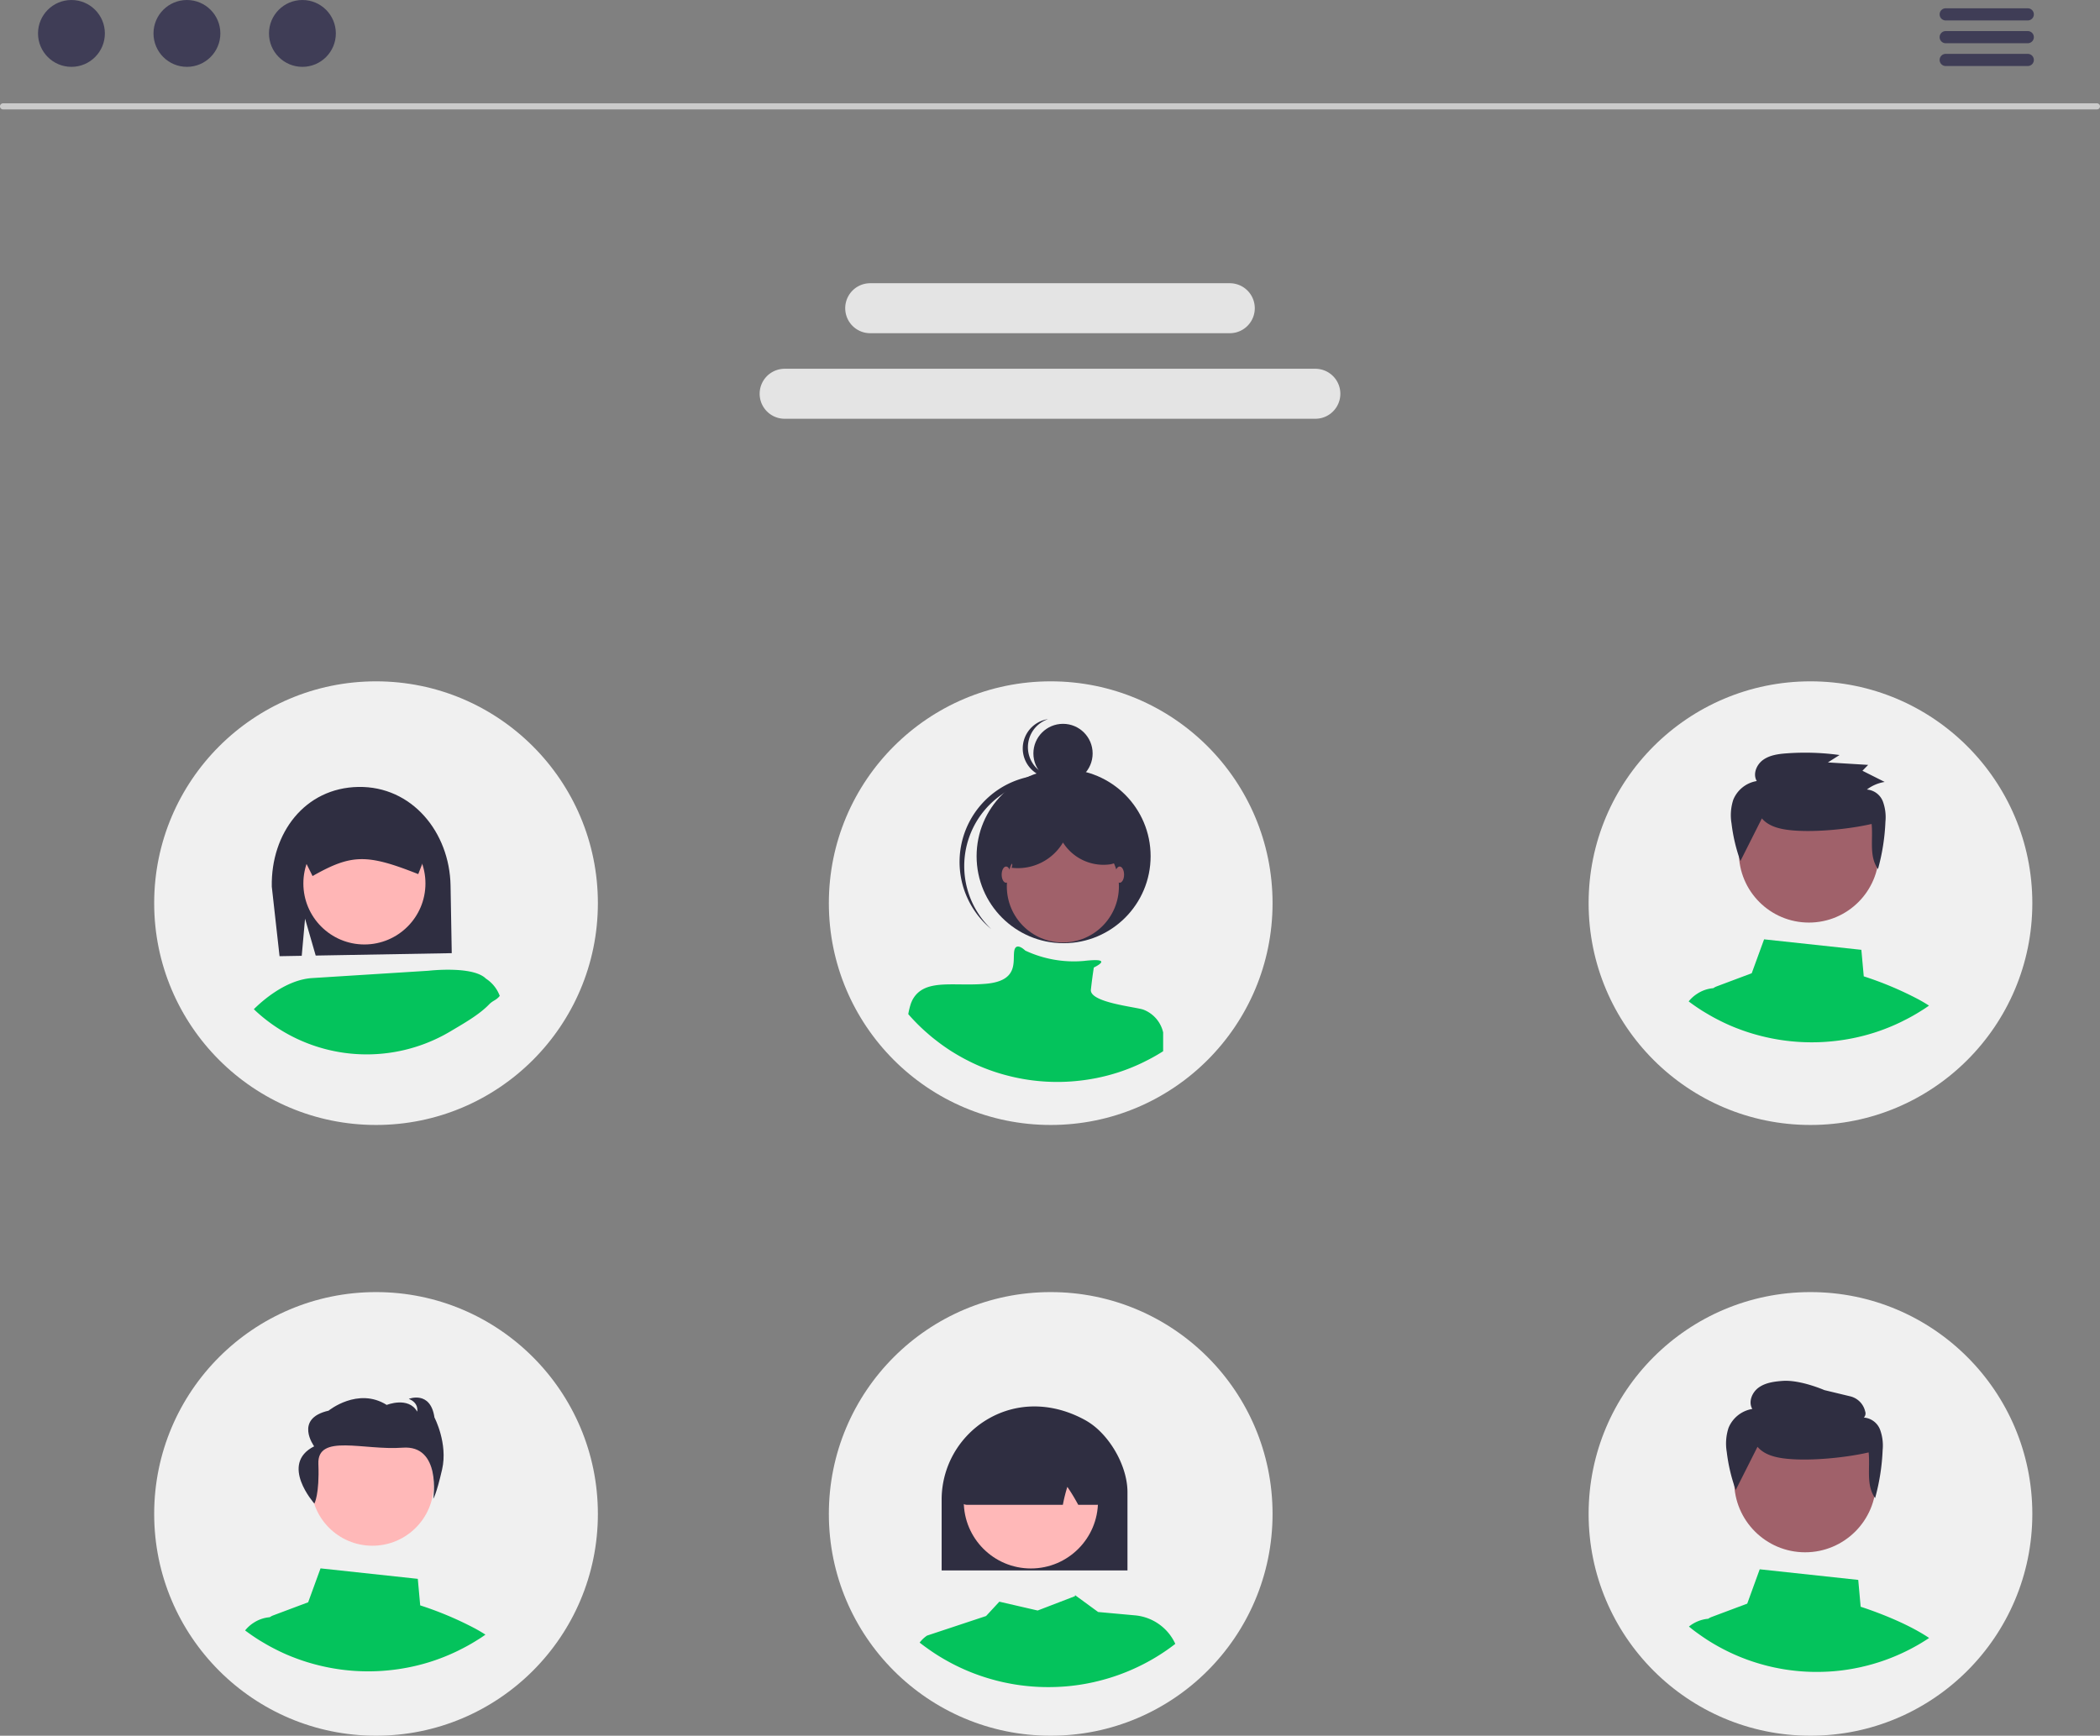 <svg data-name="Layer 1" xmlns="http://www.w3.org/2000/svg" width="691" height="571.228"><rect width="100%" height="100%" fill="#808080" stroke="none"/><path d="M690 36H1a1 1 0 0 1 0-2h689a1 1 0 0 1 0 2Z" fill="#cacaca"/><circle cx="23.508" cy="11" r="11" fill="#3f3d56"/><circle cx="61.508" cy="11" r="11" fill="#3f3d56"/><circle cx="99.508" cy="11" r="11" fill="#3f3d56"/><path d="M432.813 137.815H258.187a8.225 8.225 0 0 1 0-16.45h174.626a8.225 8.225 0 1 1 0 16.45ZM404.658 109.66H286.342a8.225 8.225 0 0 1 0-16.451h118.316a8.225 8.225 0 0 1 0 16.45Z" fill="#e4e4e4"/><circle cx="123.732" cy="297.228" r="73" fill="#f0f0f0"/><circle cx="595.732" cy="297.228" r="73" fill="#f0f0f0"/><circle cx="345.732" cy="297.228" r="73" fill="#f0f0f0"/><path d="M631.212 328.867a112.493 112.493 0 0 0-17.946-7.552l-.79-8.73-32.006-3.448-4.067 11.158-11.486 4.31a5.605 5.605 0 0 0-1.166.608h-.013a11.342 11.342 0 0 0-5.269 1.821 11.665 11.665 0 0 0-2.816 2.525 66.534 66.534 0 0 0 4.831 3.315l.074.037c.473.291.96.582 1.444.862a57.93 57.93 0 0 0 2.672 1.493l.57.292a64.19 64.19 0 0 0 4.02 1.918c.279.121.583.243.862.364.024.012.036.012.06.025a54.26 54.26 0 0 0 1.942.764 63.826 63.826 0 0 0 6.581 2.113 67.676 67.676 0 0 0 17.448 2.283c2.15 0 4.274-.097 6.375-.304a67.391 67.391 0 0 0 14.133-2.853c.012 0 .025-.012.036-.012a66.317 66.317 0 0 0 8.488-3.363c.011-.013.036-.013.049-.025.619-.291 1.213-.607 1.82-.91l.292-.146c.486-.255.972-.51 1.458-.777a62.742 62.742 0 0 0 3.58-2.125c.328-.194.644-.4.972-.62.461-.303.923-.618 1.372-.946a52.586 52.586 0 0 0-3.52-2.077Z" fill="#04c35c"/><circle cx="595.217" cy="280.567" r="23.051" fill="#a0616a"/><path d="M579.741 269.34c2.386 2.823 6.424 3.62 10.15 3.946 7.565.664 18.565-.412 25.959-2.12.527 5.115-.911 10.63 2.101 14.837a68.873 68.873 0 0 0 2.447-15.614 14.945 14.945 0 0 0-.865-6.687 6.15 6.15 0 0 0-5.239-3.862 13.13 13.13 0 0 1 5.857-2.505l-7.319-3.678 1.88-1.93-13.251-.81 3.838-2.438a83.222 83.222 0 0 0-17.436-.55c-2.7.198-5.523.578-7.71 2.143s-3.453 4.674-2.095 6.97a10.122 10.122 0 0 0-7.714 6.121 16.34 16.34 0 0 0-.585 7.855 55.676 55.676 0 0 0 2.919 12.35Z" fill="#2f2e41"/><circle data-name="Ellipse 188" cx="349.782" cy="247.958" r="9.746" fill="#2f2e41"/><path data-name="Path 969" d="M341.327 253.029a9.747 9.747 0 0 1 3.544-16.36 9.744 9.744 0 1 0 4.517 18.876 9.723 9.723 0 0 1-8.062-2.517Z" fill="#2f2e41"/><circle data-name="Ellipse 189" cx="349.978" cy="281.777" r="28.631" fill="#2f2e41"/><path data-name="Path 970" d="M324.508 266.013a28.626 28.626 0 0 1 39.678-3.002c-.233-.223-.467-.447-.708-.663a28.63 28.63 0 0 0-38.208 42.65l.163.145c.243.216.493.42.742.627a28.626 28.626 0 0 1-1.666-39.757Z" fill="#2f2e41"/><circle data-name="Ellipse 190" cx="349.735" cy="291.725" r="18.44" fill="#a0616a"/><path d="M382.732 339.77v6.186a60.734 60.734 0 0 1-4.844 2.79l-.28.14c-.584.292-1.157.596-1.752.876-.011.012-.035.012-.046.023a63.744 63.744 0 0 1-8.16 3.234c-.012 0-.023.012-.035.012a64.798 64.798 0 0 1-13.588 2.743c-2.02.198-4.063.292-6.129.292a65.06 65.06 0 0 1-16.774-2.195 63.17 63.17 0 0 1-8.195-2.767c-.024-.011-.036-.011-.059-.023-.268-.117-.56-.233-.829-.35a61.86 61.86 0 0 1-3.864-1.844l-.548-.28a66.33 66.33 0 0 1-3.958-2.265l-.07-.035a63.942 63.942 0 0 1-5.766-4.051 46.553 46.553 0 0 1-2.744-2.276 46.773 46.773 0 0 1-1.377-1.226 63.195 63.195 0 0 1-4.845-4.996 23.617 23.617 0 0 1 .888-3.584l.011-.012a5.24 5.24 0 0 1 .245-.584 4.655 4.655 0 0 1 .222-.49c2.09-3.91 5.872-4.88 10.565-5.09 2.65-.116 5.58.012 8.673-.023a61.265 61.265 0 0 0 5.02-.222c10.681-.968 8.744-7.272 9.222-10.67.479-3.291 3.444-.443 3.642-.256l.011.012a37.672 37.672 0 0 0 19.379 3.397 37.694 37.694 0 0 1 3.432-.257c3.012-.035 2.358.829 1.32 1.54a13.055 13.055 0 0 1-1.577.888s-.479 2.918-.969 7.284c-.467 4.18 14.254 5.627 17.137 6.537h.012a10.527 10.527 0 0 1 6.63 7.541Z" fill="#04c35c"/><ellipse data-name="Ellipse 191" cx="331.053" cy="287.844" rx="1.456" ry="2.669" fill="#a0616a"/><ellipse data-name="Ellipse 192" cx="368.419" cy="287.844" rx="1.456" ry="2.669" fill="#a0616a"/><path d="m100.377 302.34 3.503 12.135 44.766-.79-.392-22.234c-.31-17.599-12.748-32.777-30.347-32.467s-28.789 15.189-28.478 32.788l2.556 22.913 7.3-.129Z" fill="#2f2e41"/><circle cx="119.907" cy="290.74" r="20.085" fill="#ffb6b6"/><path d="M141.895 276.637a7.79 7.79 0 0 0-1.384-4.299c-.092-.13-.185-.25-.278-.37a7.827 7.827 0 0 0-6.276-3l-14.436.26-14.427.251a7.817 7.817 0 0 0-7.66 7.938l3.436 6.916 1.977 3.974.325-.186c12.487-7.019 17.593-7.112 34.118-.585l.334.13 1.31-3.351 2.97-7.604Z" fill="#2f2e41"/><path d="M159.887 322.062c-4.308-4.298-18.883-2.59-18.883-2.59l-38.472 2.423c-8.532.632-16.22 7.465-19.004 10.231.445.436.9.863 1.365 1.272a53.853 53.853 0 0 0 63.333 6.016c4.122-2.46 9.396-5.41 12.701-8.854 1.31-1.356 2.357-1.329 3.517-2.814a11.59 11.59 0 0 0-4.557-5.684Z" fill="#04c35c"/><circle cx="123.732" cy="498.228" r="73" fill="#f0f0f0"/><circle cx="595.732" cy="498.228" r="73" fill="#f0f0f0"/><circle cx="345.732" cy="498.228" r="73" fill="#f0f0f0"/><circle cx="122.537" cy="488.518" r="20.181" fill="#ffb8b8"/><path d="M103.444 494.832s1.715-3.01 1.317-13.07 14.92-4.37 27.72-5.33 10.09 16.795 10.09 16.795.923-1.056 2.9-9.625-2.512-17.107-2.512-17.107c-1.322-9.005-8.447-6.119-8.447-6.119 3.431 1.336 2.772 4.192 2.772 4.192-2.904-5.092-10.03-2.206-10.03-2.206-9.502-5.964-19.133 1.89-19.133 1.89-11.48 2.605-4.748 11.734-4.748 11.734-11.545 5.835.071 18.846.071 18.846Z" fill="#2f2e41"/><path d="M156.212 535.883a112.493 112.493 0 0 0-17.946-7.552l-.79-8.73-32.006-3.448-4.067 11.158-11.486 4.31a5.605 5.605 0 0 0-1.166.607h-.013a11.342 11.342 0 0 0-5.269 1.822 11.665 11.665 0 0 0-2.816 2.525 66.534 66.534 0 0 0 4.831 3.315l.074.036c.473.292.96.583 1.444.862a57.92 57.92 0 0 0 2.672 1.494l.57.291a64.19 64.19 0 0 0 4.02 1.919c.279.121.583.242.862.364.024.012.036.012.06.024a54.26 54.26 0 0 0 1.942.765 63.824 63.824 0 0 0 6.581 2.113 67.676 67.676 0 0 0 17.448 2.282c2.15 0 4.274-.097 6.375-.303a67.391 67.391 0 0 0 14.133-2.853c.012 0 .025-.013.036-.013a66.317 66.317 0 0 0 8.488-3.363c.011-.012.036-.012.049-.024.619-.292 1.213-.607 1.82-.91l.292-.147a62.742 62.742 0 0 0 5.038-2.902c.328-.194.644-.4.972-.619.461-.303.923-.619 1.372-.947a52.605 52.605 0 0 0-3.52-2.076ZM373.488 531.614l-12.15-1.105-7.27-5.31a.041.041 0 0 0-.01-.028l-.018.01-.291-.216-.038.338-12.27 4.718-12.609-2.908-4.362 4.719-19.428 6.445a9.87 9.87 0 0 0-2.43 2.298l.002.012a60.708 60.708 0 0 0 2.503 1.864 64.474 64.474 0 0 0 5.994 3.846 67.54 67.54 0 0 0 16.005 6.577q.76.21 1.52.394c.881.215 1.772.422 2.664.59q2.701.564 5.469.882a67.051 67.051 0 0 0 8.17.488q2.801 0 5.545-.215a68.346 68.346 0 0 0 9.55-1.455c.112-.028.225-.046.338-.084a67.548 67.548 0 0 0 13.959-4.86c.685-.328 1.37-.665 2.044-1.013q2.492-1.28 4.841-2.758a61.566 61.566 0 0 0 3.462-2.317 64.223 64.223 0 0 0 2.054-1.529l-.073-.155a16.163 16.163 0 0 0-13.171-9.228Z" fill="#04c35c"/><path d="M361.882 470.977a22.35 22.35 0 0 0-4.756-3.593c-10.742-5.929-22.477-6.032-32.196-.291a30.304 30.304 0 0 0-6.557 5.206 30.681 30.681 0 0 0-8.528 21.145v23.378h61.146v-25.77c0-6.904-3.8-14.897-9.109-20.075Z" fill="#2f2e41"/><circle cx="339.21" cy="494.1" r="22.084" fill="#ffb8b8"/><path d="M361.863 474.054a2.73 2.73 0 0 0-1.548-2.205c-13.818-6.454-27.833-6.285-41.633.507h-.253l-.085.347c-2.72 20.957-2.335 21.417-2.167 21.605a2.73 2.73 0 0 0 .967.703 2.648 2.648 0 0 0 1.078.225h31.502l.075-.356a51.455 51.455 0 0 1 1.407-5.554 61.66 61.66 0 0 1 3.462 5.685l.131.225h6.126a2.171 2.171 0 0 0 .347-.028 2.627 2.627 0 0 0 1.642-.854c.169-.178.563-.61-1.05-20.3Z" fill="#2f2e41"/><path d="m612.245 528.78-.795-8.833-32.42-3.492-4.106 11.3-11.64 4.361a5.687 5.687 0 0 0-1.196.613 11.758 11.758 0 0 0-6.346 2.578c.265.22.53.43.796.64.054.055.118.1.173.146.74.576 1.5 1.143 2.268 1.683.2.146.402.292.613.43a60.831 60.831 0 0 0 5.229 3.318q2.578 1.468 5.294 2.707a65.458 65.458 0 0 0 10.304 3.702q.74.206 1.481.384c.86.21 1.728.412 2.596.576q2.633.549 5.33.86a65.348 65.348 0 0 0 7.964.475q2.73 0 5.404-.21a66.611 66.611 0 0 0 9.307-1.417c.11-.028.22-.046.33-.082a65.832 65.832 0 0 0 13.604-4.736c.667-.32 1.335-.65 1.993-.988q2.428-1.248 4.718-2.688a44.927 44.927 0 0 0 1.627-1.051c-8.293-5.577-20.334-9.573-22.528-10.277Z" fill="#04c35c"/><circle data-name="Ellipse 109" cx="593.973" cy="487.515" r="23.346" fill="#a0616a"/><path data-name="Path 696" d="M578.302 476.141c2.417 2.86 6.507 3.667 10.28 3.995 7.662.672 18.803-.418 26.291-2.147.538 5.18-.922 10.765 2.128 15.027a69.76 69.76 0 0 0 2.479-15.814 15.146 15.146 0 0 0-.876-6.773 6.228 6.228 0 0 0-5.306-3.912 1.947 1.947 0 0 0 .427-2.036 6.622 6.622 0 0 0-5.02-4.974l-8.405-2.026s-7.886-3.459-13.777-3.024c-2.735.2-5.595.586-7.81 2.17s-3.497 4.735-2.12 7.06a10.251 10.251 0 0 0-7.813 6.2 16.55 16.55 0 0 0-.593 7.955 56.385 56.385 0 0 0 2.956 12.508Z" fill="#2f2e41"/><path d="M369.656 277.614a8.976 8.976 0 0 0-4.391-5.27 25.043 25.043 0 0 0-6.624-2.329 43.582 43.582 0 0 0-12.405-1.697c-4.183.205-8.46 1.65-11.303 4.726s-3.896 7.962-1.825 11.603l-.23.941a17.285 17.285 0 0 0 16.894-8.32 15.78 15.78 0 0 0 14.935 7.256 6.997 6.997 0 0 0 2.667-.767 5.549 5.549 0 0 0 2.282-6.143Z" fill="#2f2e41"/><path d="M667.232 6.728h-27a2 2 0 0 1 0-4h27a2 2 0 0 1 0 4ZM667.232 14.228h-27a2 2 0 0 1 0-4h27a2 2 0 0 1 0 4ZM667.232 21.728h-27a2 2 0 0 1 0-4h27a2 2 0 0 1 0 4Z" fill="#3f3d56"/></svg>